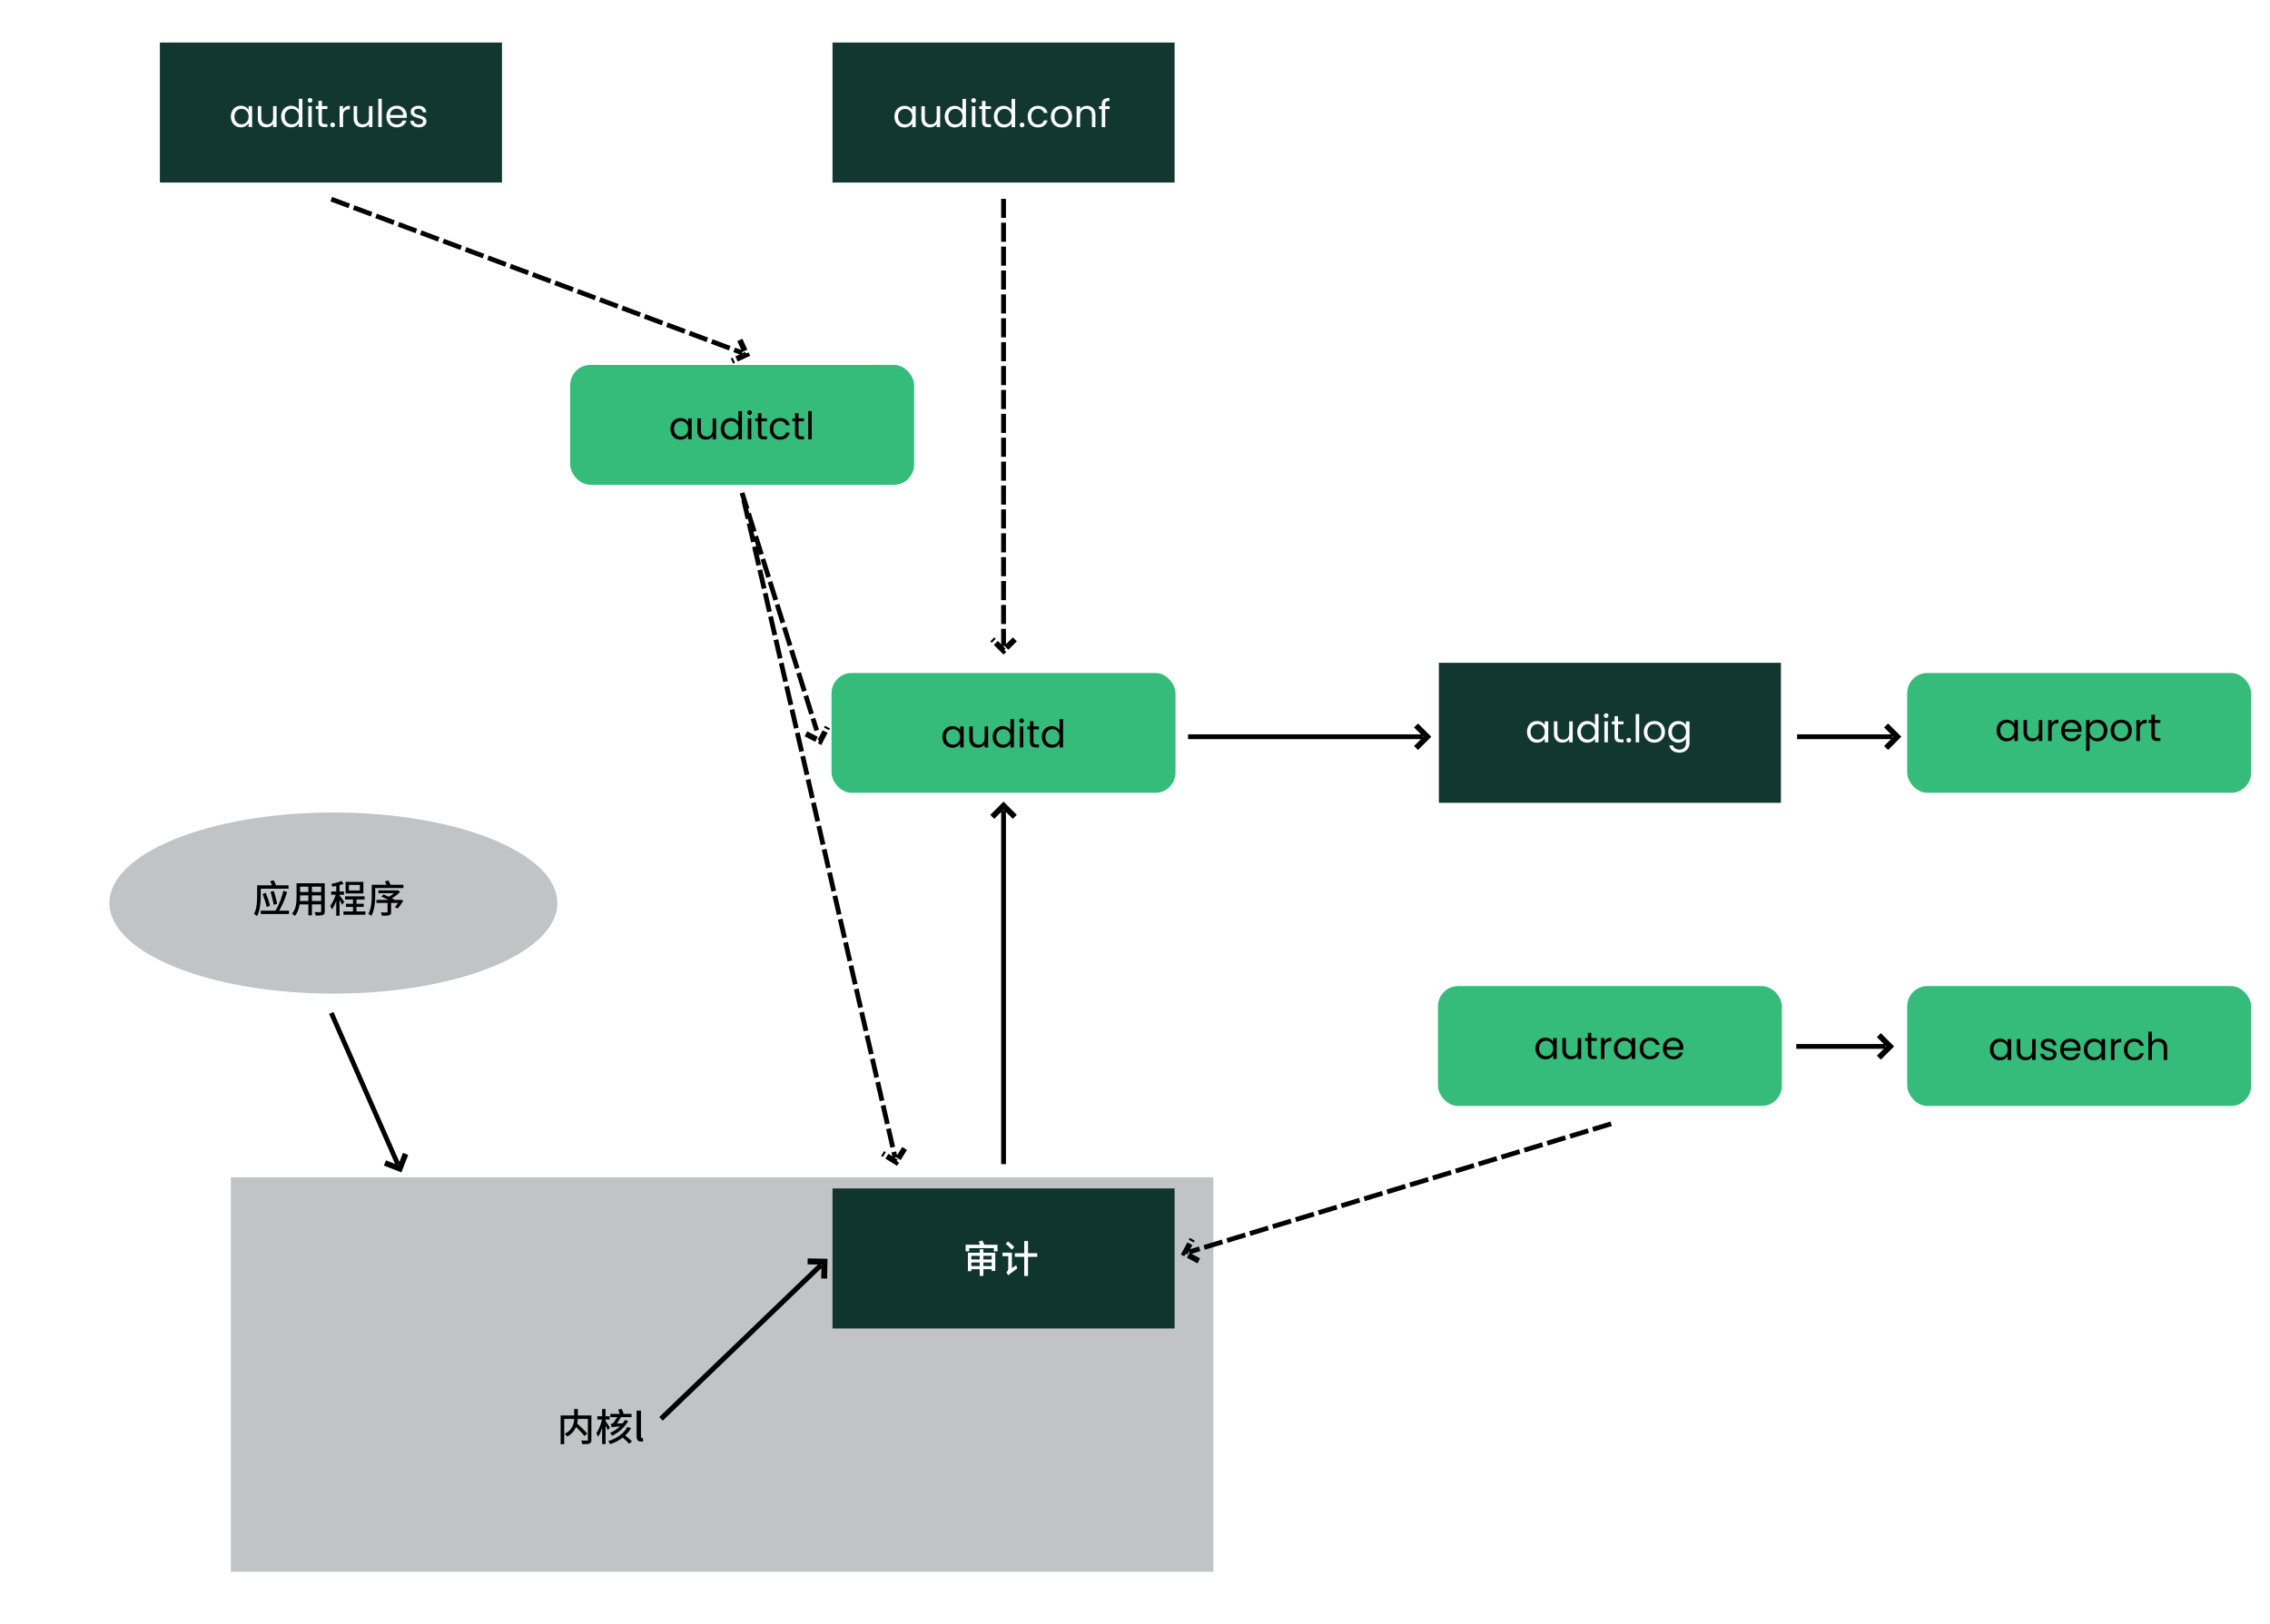 <?xml version="1.0" encoding="UTF-8" standalone="no"?>
<svg
   width="950"
   height="680"
   viewBox="0 0 251.35 179.92"
   version="1.1"
   id="svg2664"
   sodipodi:docname="audit_components.svg"
   inkscape:version="1.2.2 (732a01da63, 2022-12-09)"
   xmlns:inkscape="http://www.inkscape.org/namespaces/inkscape"
   xmlns:sodipodi="http://sodipodi.sourceforge.net/DTD/sodipodi-0.dtd"
   xmlns="http://www.w3.org/2000/svg"
   xmlns:svg="http://www.w3.org/2000/svg">
  <sodipodi:namedview
     id="namedview2787"
     pagecolor="#ffffff"
     bordercolor="#000000"
     borderopacity="0.25"
     inkscape:showpageshadow="2"
     inkscape:pageopacity="0.0"
     inkscape:pagecheckerboard="0"
     inkscape:deskcolor="#d1d1d1"
     showgrid="false"
     inkscape:zoom="1.1852941"
     inkscape:cx="475.40943"
     inkscape:cy="340"
     inkscape:window-width="1920"
     inkscape:window-height="1009"
     inkscape:window-x="-8"
     inkscape:window-y="-8"
     inkscape:window-maximized="1"
     inkscape:current-layer="svg2664" />
  <defs
     id="defs2658">
    <marker
       id="DotL"
       refX="0"
       refY="0"
       orient="auto"
       overflow="visible">
      <path
         d="M3.92 0a4 4 0 1 1-8 0 4 4 0 0 1 8 0z"
         id="path965"
         fill-rule="evenodd"
         stroke="#0c322c"
         stroke-width=".8pt"
         stroke-opacity="1"
         fill="#0c322c"
         fill-opacity="1" />
    </marker>
    <marker
       markerWidth="7.12"
       markerHeight="11.41"
       refX="3.56"
       refY="5.71"
       orient="auto"
       id="marker840">
      <path
         d="m.7.7 5 5-5 5"
         id="path838"
         fill="none"
         stroke="#0c322c"
         stroke-width="2"
         stroke-linecap="butt"
         stroke-linejoin="miter"
         stroke-miterlimit="4"
         stroke-dasharray="none"
         stroke-opacity="1" />
    </marker>
    <marker
       markerWidth="3.06"
       markerHeight="4.71"
       refX="1.53"
       refY="2.35"
       orient="auto"
       id="marker868">
      <path
         d="m2.7.35-2 2 2 2"
         id="path851-3"
         fill="none"
         stroke="#000"
         stroke-width="1"
         stroke-linecap="butt"
         stroke-linejoin="miter"
         stroke-opacity="1" />
    </marker>
    <marker
       markerWidth="3.06"
       markerHeight="4.71"
       refX="1.53"
       refY="2.35"
       orient="auto"
       id="marker883">
      <path
         d="m.35.35 2 2-2 2"
         id="path851"
         fill="none"
         stroke="#000"
         stroke-width="1"
         stroke-linecap="butt"
         stroke-linejoin="miter"
         stroke-opacity="1" />
    </marker>
    <marker
       markerWidth="3.06"
       markerHeight="4.71"
       refX="1.53"
       refY="2.35"
       orient="auto"
       id="marker8684506">
      <path
         d="m2.7.35-2 2 2 2"
         id="path1208"
         fill="#0c322c"
         stroke="#000"
         stroke-width="1"
         stroke-linecap="butt"
         stroke-linejoin="miter"
         stroke-opacity="1" />
    </marker>
    <marker
       markerWidth="3.06"
       markerHeight="4.71"
       refX="1.53"
       refY="2.35"
       orient="auto"
       id="marker8839976">
      <path
         d="m.35.35 2 2-2 2"
         id="path1211"
         fill="#0c322c"
         stroke="#000"
         stroke-width="1"
         stroke-linecap="butt"
         stroke-linejoin="miter"
         stroke-opacity="1" />
    </marker>
    <marker
       markerWidth="3.06"
       markerHeight="4.71"
       refX="1.53"
       refY="2.35"
       orient="auto"
       id="marker86845062245">
      <path
         d="m2.7.35-2 2 2 2"
         id="path1299"
         fill="#fff"
         stroke="#000"
         stroke-width="1"
         stroke-linecap="butt"
         stroke-linejoin="miter"
         stroke-opacity="1" />
    </marker>
    <marker
       markerWidth="3.06"
       markerHeight="4.71"
       refX="1.53"
       refY="2.35"
       orient="auto"
       id="marker88399767239">
      <path
         d="m.35.35 2 2-2 2"
         id="path1302"
         fill="#fff"
         stroke="#000"
         stroke-width="1"
         stroke-linecap="butt"
         stroke-linejoin="miter"
         stroke-opacity="1" />
    </marker>
    <marker
       markerWidth="3.06"
       markerHeight="4.71"
       refX="1.53"
       refY="2.35"
       orient="auto"
       id="marker868450622454738">
      <path
         d="m2.7.35-2 2 2 2"
         id="path1414"
         fill="#fff"
         stroke="#0c322c"
         stroke-width="1"
         stroke-linecap="butt"
         stroke-linejoin="miter"
         stroke-opacity="1" />
    </marker>
    <marker
       markerWidth="3.06"
       markerHeight="4.71"
       refX="1.53"
       refY="2.35"
       orient="auto"
       id="marker883997672393450">
      <path
         d="m.35.35 2 2-2 2"
         id="path1417"
         fill="#fff"
         stroke="#0c322c"
         stroke-width="1"
         stroke-linecap="butt"
         stroke-linejoin="miter"
         stroke-opacity="1" />
    </marker>
    <marker
       markerWidth="3.06"
       markerHeight="4.71"
       refX="1.53"
       refY="2.35"
       orient="auto"
       id="marker8684112">
      <path
         d="m2.7.35-2 2 2 2"
         id="path2096"
         fill="#fff"
         stroke="#0c322c"
         stroke-width="1"
         stroke-linecap="butt"
         stroke-linejoin="miter"
         stroke-opacity="1"
         fill-opacity="0" />
    </marker>
    <marker
       markerWidth="3.06"
       markerHeight="4.71"
       refX="1.53"
       refY="2.35"
       orient="auto"
       id="marker8834579">
      <path
         d="m.35.35 2 2-2 2"
         id="path2099"
         fill="#fff"
         stroke="#0c322c"
         stroke-width="1"
         stroke-linecap="butt"
         stroke-linejoin="miter"
         stroke-opacity="1"
         fill-opacity="0" />
    </marker>
    <marker
       markerWidth="3.06"
       markerHeight="4.71"
       refX="1.53"
       refY="2.35"
       orient="auto"
       id="marker8836481">
      <path
         d="m.35.35 2 2-2 2"
         id="path2261"
         fill="#fff"
         stroke="#0c322c"
         stroke-width="1"
         stroke-linecap="butt"
         stroke-linejoin="miter"
         stroke-opacity="1"
         fill-opacity="0" />
    </marker>
    <marker
       markerWidth="3.06"
       markerHeight="4.71"
       refX="1.53"
       refY="2.35"
       orient="auto"
       id="marker8836481-7">
      <path
         d="m.35.35 2 2-2 2"
         id="path2261-5"
         fill="#fff"
         fill-opacity="0"
         stroke="#0c322c"
         stroke-width="1"
         stroke-linecap="butt"
         stroke-linejoin="miter"
         stroke-opacity="1" />
    </marker>
  </defs>
  <g
     id="layer1">
    <rect
       id="rect3383"
       width="108.79"
       height="43.68"
       x="25.56"
       y="130.4"
       rx="0"
       ry="0"
       opacity=".97"
       fill="#c0c2c4"
       stroke-width=".56"
       stroke-linecap="square"
       stroke-dasharray="2.223, 0.556"
       paint-order="stroke fill markers"
       stop-color="#000" />
    <rect
       id="rect3251"
       width="38.09"
       height="13.27"
       x="92.07"
       y="74.54"
       rx="2.21"
       ry="2.26"
       opacity=".97"
       fill="#30ba78"
       stroke-width=".56"
       stroke-linecap="square"
       stroke-dasharray="2.223, 0.556"
       paint-order="stroke fill markers"
       stop-color="#000" />
    <g
       aria-label="auditd"
       id="text3255"
       style="font-weight:500;font-size:4.23px;line-height:1.25;font-family:Poppins;-inkscape-font-specification:'Poppins, Medium';letter-spacing:0;stroke-width:0.26">
      <path
         d="m 104.352,81.613 q 0,-0.355 0.144,-0.622 0.144,-0.271 0.393,-0.419 0.254,-0.148 0.563,-0.148 0.305,0 0.529,0.131 0.224,0.131 0.334,0.33 v -0.423 h 0.389 v 2.318 h -0.389 v -0.431 q -0.114,0.203 -0.343,0.338 -0.224,0.131 -0.525,0.131 -0.309,0 -0.558,-0.152 -0.25,-0.152 -0.393,-0.427 -0.144,-0.275 -0.144,-0.626 z m 1.963,0.004 q 0,-0.262 -0.106,-0.457 -0.106,-0.195 -0.288,-0.296 -0.178,-0.106 -0.393,-0.106 -0.216,0 -0.393,0.102 -0.178,0.102 -0.283,0.296 -0.106,0.195 -0.106,0.457 0,0.266 0.106,0.465 0.106,0.195 0.283,0.3 0.178,0.102 0.393,0.102 0.216,0 0.393,-0.102 0.182,-0.106 0.288,-0.3 0.106,-0.199 0.106,-0.461 z"
         id="path3503" />
      <path
         d="m 109.411,80.462 v 2.318 h -0.385 v -0.343 q -0.11,0.178 -0.309,0.279 -0.195,0.097 -0.431,0.097 -0.271,0 -0.486,-0.11 -0.216,-0.114 -0.343,-0.338 -0.123,-0.224 -0.123,-0.546 v -1.358 h 0.381 v 1.307 q 0,0.343 0.173,0.529 0.173,0.182 0.474,0.182 0.309,0 0.486,-0.19 0.178,-0.19 0.178,-0.554 v -1.273 z"
         id="path3505" />
      <path
         d="m 109.919,81.613 q 0,-0.355 0.144,-0.622 0.144,-0.271 0.393,-0.419 0.254,-0.148 0.567,-0.148 0.271,0 0.503,0.127 0.233,0.123 0.355,0.326 v -1.227 h 0.389 v 3.13 h -0.389 v -0.436 q -0.114,0.207 -0.338,0.343 -0.224,0.131 -0.525,0.131 -0.309,0 -0.563,-0.152 -0.25,-0.152 -0.393,-0.427 -0.144,-0.275 -0.144,-0.626 z m 1.963,0.004 q 0,-0.262 -0.106,-0.457 -0.106,-0.195 -0.288,-0.296 -0.178,-0.106 -0.393,-0.106 -0.216,0 -0.393,0.102 -0.178,0.102 -0.283,0.296 -0.106,0.195 -0.106,0.457 0,0.266 0.106,0.465 0.106,0.195 0.283,0.3 0.178,0.102 0.393,0.102 0.216,0 0.393,-0.102 0.182,-0.106 0.288,-0.3 0.106,-0.199 0.106,-0.461 z"
         id="path3507" />
      <path
         d="m 113.121,80.085 q -0.11,0 -0.186,-0.076 -0.076,-0.076 -0.076,-0.186 0,-0.11 0.076,-0.186 0.076,-0.076 0.186,-0.076 0.106,0 0.178,0.076 0.076,0.076 0.076,0.186 0,0.11 -0.076,0.186 -0.072,0.076 -0.178,0.076 z m 0.186,0.376 v 2.318 h -0.385 v -2.318 z"
         id="path3509" />
      <path
         d="m 114.432,80.779 v 1.366 q 0,0.169 0.072,0.241 0.072,0.068 0.25,0.068 h 0.283 v 0.326 h -0.347 q -0.321,0 -0.482,-0.148 -0.161,-0.148 -0.161,-0.486 v -1.366 h -0.3 v -0.317 h 0.3 v -0.584 h 0.385 v 0.584 h 0.605 v 0.317 z"
         id="path3511" />
      <path
         d="m 115.358,81.613 q 0,-0.355 0.144,-0.622 0.144,-0.271 0.393,-0.419 0.254,-0.148 0.567,-0.148 0.271,0 0.503,0.127 0.233,0.123 0.355,0.326 v -1.227 h 0.389 v 3.13 h -0.389 v -0.436 q -0.114,0.207 -0.338,0.343 -0.224,0.131 -0.525,0.131 -0.309,0 -0.563,-0.152 -0.25,-0.152 -0.393,-0.427 -0.144,-0.275 -0.144,-0.626 z m 1.963,0.004 q 0,-0.262 -0.106,-0.457 -0.106,-0.195 -0.288,-0.296 -0.178,-0.106 -0.393,-0.106 -0.216,0 -0.393,0.102 -0.178,0.102 -0.283,0.296 -0.106,0.195 -0.106,0.457 0,0.266 0.106,0.465 0.106,0.195 0.283,0.3 0.178,0.102 0.393,0.102 0.216,0 0.393,-0.102 0.182,-0.106 0.288,-0.3 0.106,-0.199 0.106,-0.461 z"
         id="path3513" />
    </g>
    <rect
       id="rect3257"
       width="37.88"
       height="15.51"
       x="17.7"
       y="4.71"
       rx="0"
       ry="0"
       opacity=".97"
       fill="#0c322c"
       stroke-width=".56"
       stroke-linecap="square"
       stroke-dasharray="2.223, 0.556"
       paint-order="stroke fill markers"
       stop-color="#000" />
    <g
       aria-label="audit.rules"
       id="text3264"
       style="font-weight:500;font-size:4.23px;line-height:1.25;font-family:Poppins;-inkscape-font-specification:'Poppins, Medium';letter-spacing:0;stroke-width:0.26">
      <path
         d="m 25.562,12.903 q 0,-0.355 0.144,-0.622 0.144,-0.271 0.393,-0.419 0.254,-0.148 0.563,-0.148 0.305,0 0.529,0.131 0.224,0.131 0.334,0.33 v -0.423 h 0.389 V 14.07 h -0.389 v -0.431 q -0.114,0.203 -0.343,0.338 -0.224,0.131 -0.525,0.131 -0.309,0 -0.558,-0.152 -0.25,-0.152 -0.393,-0.427 -0.144,-0.275 -0.144,-0.626 z m 1.963,0.004 q 0,-0.262 -0.106,-0.457 -0.106,-0.195 -0.288,-0.296 -0.178,-0.106 -0.393,-0.106 -0.216,0 -0.393,0.102 -0.178,0.102 -0.283,0.296 -0.106,0.195 -0.106,0.457 0,0.266 0.106,0.465 0.106,0.195 0.283,0.3 0.178,0.102 0.393,0.102 0.216,0 0.393,-0.102 0.182,-0.106 0.288,-0.3 0.106,-0.199 0.106,-0.461 z"
         style="fill:#ffffff"
         id="path3338" />
      <path
         d="M 30.621,11.752 V 14.07 h -0.385 v -0.343 q -0.11,0.178 -0.309,0.279 -0.195,0.097 -0.431,0.097 -0.271,0 -0.486,-0.11 -0.216,-0.114 -0.343,-0.338 -0.123,-0.224 -0.123,-0.546 v -1.358 h 0.381 v 1.307 q 0,0.343 0.173,0.529 0.173,0.182 0.474,0.182 0.309,0 0.486,-0.19 0.178,-0.19 0.178,-0.554 v -1.273 z"
         style="fill:#ffffff"
         id="path3340" />
      <path
         d="m 31.129,12.903 q 0,-0.355 0.144,-0.622 0.144,-0.271 0.393,-0.419 0.254,-0.148 0.567,-0.148 0.271,0 0.503,0.127 0.233,0.123 0.355,0.326 v -1.227 h 0.389 V 14.07 h -0.389 v -0.436 q -0.114,0.207 -0.338,0.343 -0.224,0.131 -0.525,0.131 -0.309,0 -0.563,-0.152 -0.25,-0.152 -0.393,-0.427 -0.144,-0.275 -0.144,-0.626 z m 1.963,0.004 q 0,-0.262 -0.106,-0.457 -0.106,-0.195 -0.288,-0.296 -0.178,-0.106 -0.393,-0.106 -0.216,0 -0.393,0.102 -0.178,0.102 -0.283,0.296 -0.106,0.195 -0.106,0.457 0,0.266 0.106,0.465 0.106,0.195 0.283,0.3 0.178,0.102 0.393,0.102 0.216,0 0.393,-0.102 0.182,-0.106 0.288,-0.3 0.106,-0.199 0.106,-0.461 z"
         style="fill:#ffffff"
         id="path3342" />
      <path
         d="m 34.331,11.375 q -0.11,0 -0.186,-0.076 -0.076,-0.076 -0.076,-0.186 0,-0.11 0.076,-0.186 0.076,-0.076 0.186,-0.076 0.106,0 0.178,0.076 0.076,0.076 0.076,0.186 0,0.11 -0.076,0.186 -0.072,0.076 -0.178,0.076 z m 0.186,0.376 V 14.07 h -0.385 v -2.318 z"
         style="fill:#ffffff"
         id="path3344" />
      <path
         d="m 35.642,12.069 v 1.366 q 0,0.169 0.072,0.241 0.072,0.068 0.25,0.068 h 0.283 V 14.07 h -0.347 q -0.321,0 -0.482,-0.148 -0.161,-0.148 -0.161,-0.486 v -1.366 h -0.3 v -0.317 h 0.3 v -0.584 h 0.385 v 0.584 h 0.605 v 0.317 z"
         style="fill:#ffffff"
         id="path3346" />
      <path
         d="m 36.835,14.095 q -0.11,0 -0.186,-0.076 -0.076,-0.076 -0.076,-0.186 0,-0.11 0.076,-0.186 0.076,-0.076 0.186,-0.076 0.106,0 0.178,0.076 0.076,0.076 0.076,0.186 0,0.11 -0.076,0.186 -0.072,0.076 -0.178,0.076 z"
         style="fill:#ffffff"
         id="path3348" />
      <path
         d="m 37.985,12.128 q 0.102,-0.199 0.288,-0.309 0.19,-0.11 0.461,-0.11 v 0.398 h -0.102 q -0.647,0 -0.647,0.702 V 14.07 h -0.385 v -2.318 h 0.385 z"
         style="fill:#ffffff"
         id="path3350" />
      <path
         d="M 41.234,11.752 V 14.07 h -0.385 v -0.343 q -0.11,0.178 -0.309,0.279 -0.195,0.097 -0.431,0.097 -0.271,0 -0.486,-0.11 -0.216,-0.114 -0.343,-0.338 -0.123,-0.224 -0.123,-0.546 v -1.358 h 0.381 v 1.307 q 0,0.343 0.173,0.529 0.173,0.182 0.474,0.182 0.309,0 0.486,-0.19 0.178,-0.19 0.178,-0.554 v -1.273 z"
         style="fill:#ffffff"
         id="path3352" />
      <path
         d="M 42.27,10.94 V 14.07 h -0.385 v -3.13 z"
         style="fill:#ffffff"
         id="path3354" />
      <path
         d="m 45.041,12.822 q 0,0.11 -0.013,0.233 h -1.853 q 0.021,0.343 0.233,0.537 0.216,0.19 0.52,0.19 0.25,0 0.415,-0.114 0.169,-0.118 0.237,-0.313 h 0.415 q -0.093,0.334 -0.372,0.546 -0.279,0.207 -0.694,0.207 -0.33,0 -0.592,-0.148 -0.258,-0.148 -0.406,-0.419 -0.148,-0.275 -0.148,-0.634 0,-0.36 0.144,-0.63 0.144,-0.271 0.402,-0.415 0.262,-0.148 0.601,-0.148 0.33,0 0.584,0.144 0.254,0.144 0.389,0.398 0.14,0.25 0.14,0.567 z m -0.398,-0.08 q 0,-0.22 -0.097,-0.376 -0.097,-0.161 -0.266,-0.241 -0.165,-0.085 -0.368,-0.085 -0.292,0 -0.499,0.186 -0.203,0.186 -0.233,0.516 z"
         style="fill:#ffffff"
         id="path3356" />
      <path
         d="m 46.369,14.108 q -0.266,0 -0.478,-0.089 -0.211,-0.093 -0.334,-0.254 -0.123,-0.165 -0.135,-0.376 h 0.398 q 0.017,0.173 0.161,0.283 0.148,0.11 0.385,0.11 0.22,0 0.347,-0.097 0.127,-0.097 0.127,-0.245 0,-0.152 -0.135,-0.224 -0.135,-0.076 -0.419,-0.148 -0.258,-0.068 -0.423,-0.135 -0.161,-0.072 -0.279,-0.207 -0.114,-0.14 -0.114,-0.364 0,-0.178 0.106,-0.326 0.106,-0.148 0.3,-0.233 0.195,-0.089 0.444,-0.089 0.385,0 0.622,0.195 0.237,0.195 0.254,0.533 h -0.385 q -0.013,-0.182 -0.148,-0.292 -0.131,-0.11 -0.355,-0.11 -0.207,0 -0.33,0.089 -0.123,0.089 -0.123,0.233 0,0.114 0.072,0.19 0.076,0.072 0.186,0.118 0.114,0.042 0.313,0.097 0.25,0.068 0.406,0.135 0.157,0.063 0.266,0.195 0.114,0.131 0.118,0.343 0,0.19 -0.106,0.343 -0.106,0.152 -0.3,0.241 -0.19,0.085 -0.44,0.085 z"
         style="fill:#ffffff"
         id="path3358" />
    </g>
    <rect
       id="rect3257-2"
       width="37.88"
       height="15.51"
       x="92.18"
       y="4.71"
       rx="0"
       ry="0"
       opacity=".97"
       fill="#0c322c"
       stroke-width=".56"
       stroke-linecap="square"
       stroke-dasharray="2.223, 0.556"
       paint-order="stroke fill markers"
       stop-color="#000" />
    <g
       aria-label="auditd.conf"
       id="text3264-8"
       style="font-weight:500;font-size:4.23px;line-height:1.25;font-family:Poppins;-inkscape-font-specification:'Poppins, Medium';letter-spacing:0;stroke-width:0.26">
      <path
         d="m 99.042,12.913 q 0,-0.355 0.144,-0.622 0.144,-0.271 0.393,-0.419 0.254,-0.148 0.563,-0.148 0.305,0 0.529,0.131 0.224,0.131 0.334,0.33 v -0.423 h 0.389 V 14.08 h -0.389 v -0.431 q -0.114,0.203 -0.343,0.338 -0.224,0.131 -0.525,0.131 -0.309,0 -0.558,-0.152 -0.25,-0.152 -0.393,-0.427 -0.144,-0.275 -0.144,-0.626 z m 1.963,0.004 q 0,-0.262 -0.106,-0.457 -0.106,-0.195 -0.288,-0.296 -0.178,-0.106 -0.393,-0.106 -0.216,0 -0.393,0.102 -0.178,0.102 -0.283,0.296 -0.106,0.195 -0.106,0.457 0,0.266 0.106,0.465 0.106,0.195 0.283,0.3 0.178,0.102 0.393,0.102 0.216,0 0.393,-0.102 0.182,-0.106 0.288,-0.3 0.106,-0.199 0.106,-0.461 z"
         style="fill:#ffffff"
         id="path3361" />
      <path
         d="M 104.101,11.762 V 14.08 h -0.385 v -0.343 q -0.11,0.178 -0.309,0.279 -0.195,0.097 -0.431,0.097 -0.271,0 -0.486,-0.11 -0.216,-0.114 -0.343,-0.338 -0.123,-0.224 -0.123,-0.546 v -1.358 h 0.381 v 1.307 q 0,0.343 0.173,0.529 0.173,0.182 0.474,0.182 0.309,0 0.486,-0.19 0.178,-0.19 0.178,-0.554 v -1.273 z"
         style="fill:#ffffff"
         id="path3363" />
      <path
         d="m 104.609,12.913 q 0,-0.355 0.144,-0.622 0.144,-0.271 0.393,-0.419 0.254,-0.148 0.567,-0.148 0.271,0 0.503,0.127 0.233,0.123 0.355,0.326 v -1.227 h 0.389 V 14.08 h -0.389 v -0.436 q -0.114,0.207 -0.338,0.343 -0.224,0.131 -0.525,0.131 -0.309,0 -0.563,-0.152 -0.25,-0.152 -0.393,-0.427 -0.144,-0.275 -0.144,-0.626 z m 1.963,0.004 q 0,-0.262 -0.106,-0.457 -0.106,-0.195 -0.288,-0.296 -0.178,-0.106 -0.393,-0.106 -0.216,0 -0.393,0.102 -0.178,0.102 -0.283,0.296 -0.106,0.195 -0.106,0.457 0,0.266 0.106,0.465 0.106,0.195 0.283,0.3 0.178,0.102 0.393,0.102 0.216,0 0.393,-0.102 0.182,-0.106 0.288,-0.3 0.106,-0.199 0.106,-0.461 z"
         style="fill:#ffffff"
         id="path3365" />
      <path
         d="m 107.811,11.385 q -0.11,0 -0.186,-0.076 -0.076,-0.076 -0.076,-0.186 0,-0.11 0.076,-0.186 0.076,-0.076 0.186,-0.076 0.106,0 0.178,0.076 0.076,0.076 0.076,0.186 0,0.11 -0.076,0.186 -0.072,0.076 -0.178,0.076 z m 0.186,0.376 V 14.08 h -0.385 v -2.318 z"
         style="fill:#ffffff"
         id="path3367" />
      <path
         d="m 109.122,12.079 v 1.366 q 0,0.169 0.072,0.241 0.072,0.068 0.25,0.068 h 0.283 V 14.08 h -0.347 q -0.321,0 -0.482,-0.148 -0.161,-0.148 -0.161,-0.486 v -1.366 h -0.3 v -0.317 h 0.3 v -0.584 h 0.385 v 0.584 h 0.605 v 0.317 z"
         style="fill:#ffffff"
         id="path3369" />
      <path
         d="m 110.048,12.913 q 0,-0.355 0.144,-0.622 0.144,-0.271 0.393,-0.419 0.254,-0.148 0.567,-0.148 0.271,0 0.503,0.127 0.233,0.123 0.355,0.326 v -1.227 h 0.389 V 14.08 h -0.389 v -0.436 q -0.114,0.207 -0.338,0.343 -0.224,0.131 -0.525,0.131 -0.309,0 -0.563,-0.152 -0.25,-0.152 -0.393,-0.427 -0.144,-0.275 -0.144,-0.626 z m 1.963,0.004 q 0,-0.262 -0.106,-0.457 -0.106,-0.195 -0.288,-0.296 -0.178,-0.106 -0.393,-0.106 -0.216,0 -0.393,0.102 -0.178,0.102 -0.283,0.296 -0.106,0.195 -0.106,0.457 0,0.266 0.106,0.465 0.106,0.195 0.283,0.3 0.178,0.102 0.393,0.102 0.216,0 0.393,-0.102 0.182,-0.106 0.288,-0.3 0.106,-0.199 0.106,-0.461 z"
         style="fill:#ffffff"
         id="path3371" />
      <path
         d="m 113.174,14.105 q -0.11,0 -0.186,-0.076 -0.076,-0.076 -0.076,-0.186 0,-0.11 0.076,-0.186 0.076,-0.076 0.186,-0.076 0.106,0 0.178,0.076 0.076,0.076 0.076,0.186 0,0.11 -0.076,0.186 -0.072,0.076 -0.178,0.076 z"
         style="fill:#ffffff"
         id="path3373" />
      <path
         d="m 113.796,12.917 q 0,-0.36 0.144,-0.626 0.144,-0.271 0.398,-0.419 0.258,-0.148 0.588,-0.148 0.427,0 0.702,0.207 0.279,0.207 0.368,0.575 h -0.415 q -0.059,-0.211 -0.233,-0.334 -0.169,-0.123 -0.423,-0.123 -0.33,0 -0.533,0.228 -0.203,0.224 -0.203,0.639 0,0.419 0.203,0.647 0.203,0.228 0.533,0.228 0.254,0 0.423,-0.118 0.169,-0.118 0.233,-0.338 h 0.415 q -0.093,0.355 -0.372,0.571 -0.279,0.211 -0.698,0.211 -0.33,0 -0.588,-0.148 -0.254,-0.148 -0.398,-0.419 -0.144,-0.271 -0.144,-0.634 z"
         style="fill:#ffffff"
         id="path3375" />
      <path
         d="m 117.519,14.118 q -0.326,0 -0.592,-0.148 -0.262,-0.148 -0.415,-0.419 -0.148,-0.275 -0.148,-0.634 0,-0.355 0.152,-0.626 0.157,-0.275 0.423,-0.419 0.266,-0.148 0.596,-0.148 0.33,0 0.596,0.148 0.266,0.144 0.419,0.415 0.157,0.271 0.157,0.63 0,0.36 -0.161,0.634 -0.157,0.271 -0.427,0.419 -0.271,0.148 -0.601,0.148 z m 0,-0.338 q 0.207,0 0.389,-0.097 0.182,-0.097 0.292,-0.292 0.114,-0.195 0.114,-0.474 0,-0.279 -0.11,-0.474 -0.11,-0.195 -0.288,-0.288 -0.178,-0.097 -0.385,-0.097 -0.211,0 -0.389,0.097 -0.173,0.093 -0.279,0.288 -0.106,0.195 -0.106,0.474 0,0.283 0.102,0.478 0.106,0.195 0.279,0.292 0.173,0.093 0.381,0.093 z"
         style="fill:#ffffff"
         id="path3377" />
      <path
         d="m 120.344,11.72 q 0.423,0 0.685,0.258 0.262,0.254 0.262,0.736 V 14.08 h -0.381 v -1.311 q 0,-0.347 -0.173,-0.529 -0.173,-0.186 -0.474,-0.186 -0.305,0 -0.486,0.19 -0.178,0.19 -0.178,0.554 V 14.08 h -0.385 v -2.318 h 0.385 v 0.33 q 0.114,-0.178 0.309,-0.275 0.199,-0.097 0.436,-0.097 z"
         style="fill:#ffffff"
         id="path3379" />
      <path
         d="M 122.865,12.079 H 122.379 V 14.08 h -0.385 v -2.001 h -0.3 v -0.317 h 0.3 v -0.165 q 0,-0.389 0.199,-0.567 0.203,-0.182 0.647,-0.182 v 0.321 q -0.254,0 -0.36,0.102 -0.102,0.097 -0.102,0.326 v 0.165 h 0.486 z"
         style="fill:#ffffff"
         id="path3381" />
    </g>
    <rect
       id="rect3257-9"
       width="37.88"
       height="15.51"
       x="159.32"
       y="73.41"
       rx="0"
       ry="0"
       opacity=".97"
       fill="#0c322c"
       stroke-width=".56"
       stroke-linecap="square"
       stroke-dasharray="2.223, 0.556"
       paint-order="stroke fill markers"
       stop-color="#000" />
    <g
       aria-label="audit.log"
       id="text3264-9"
       style="font-weight:500;font-size:4.23px;line-height:1.25;font-family:Poppins;-inkscape-font-specification:'Poppins, Medium';letter-spacing:0;stroke-width:0.26">
      <path
         d="m 169.082,81.053 q 0,-0.355 0.144,-0.622 0.144,-0.271 0.393,-0.419 0.254,-0.148 0.563,-0.148 0.305,0 0.529,0.131 0.224,0.131 0.334,0.33 v -0.423 h 0.389 v 2.318 h -0.389 v -0.431 q -0.114,0.203 -0.343,0.338 -0.224,0.131 -0.525,0.131 -0.309,0 -0.558,-0.152 -0.25,-0.152 -0.393,-0.427 -0.144,-0.275 -0.144,-0.626 z m 1.963,0.004 q 0,-0.262 -0.106,-0.457 -0.106,-0.195 -0.288,-0.296 -0.178,-0.106 -0.393,-0.106 -0.216,0 -0.393,0.102 -0.178,0.102 -0.283,0.296 -0.106,0.195 -0.106,0.457 0,0.266 0.106,0.465 0.106,0.195 0.283,0.3 0.178,0.102 0.393,0.102 0.216,0 0.393,-0.102 0.182,-0.106 0.288,-0.3 0.106,-0.199 0.106,-0.461 z"
         style="fill:#ffffff"
         id="path3650" />
      <path
         d="m 174.141,79.902 v 2.318 h -0.385 v -0.343 q -0.11,0.178 -0.309,0.279 -0.195,0.097 -0.431,0.097 -0.271,0 -0.486,-0.11 -0.216,-0.114 -0.343,-0.338 -0.123,-0.224 -0.123,-0.546 v -1.358 h 0.381 v 1.307 q 0,0.343 0.173,0.529 0.173,0.182 0.474,0.182 0.309,0 0.486,-0.19 0.178,-0.19 0.178,-0.554 v -1.273 z"
         style="fill:#ffffff"
         id="path3652" />
      <path
         d="m 174.649,81.053 q 0,-0.355 0.144,-0.622 0.144,-0.271 0.393,-0.419 0.254,-0.148 0.567,-0.148 0.271,0 0.503,0.127 0.233,0.123 0.355,0.326 v -1.227 h 0.389 v 3.13 h -0.389 v -0.436 q -0.114,0.207 -0.338,0.343 -0.224,0.131 -0.525,0.131 -0.309,0 -0.563,-0.152 -0.25,-0.152 -0.393,-0.427 -0.144,-0.275 -0.144,-0.626 z m 1.963,0.004 q 0,-0.262 -0.106,-0.457 -0.106,-0.195 -0.288,-0.296 -0.178,-0.106 -0.393,-0.106 -0.216,0 -0.393,0.102 -0.178,0.102 -0.283,0.296 -0.106,0.195 -0.106,0.457 0,0.266 0.106,0.465 0.106,0.195 0.283,0.3 0.178,0.102 0.393,0.102 0.216,0 0.393,-0.102 0.182,-0.106 0.288,-0.3 0.106,-0.199 0.106,-0.461 z"
         style="fill:#ffffff"
         id="path3654" />
      <path
         d="m 177.851,79.525 q -0.11,0 -0.186,-0.076 -0.076,-0.076 -0.076,-0.186 0,-0.11 0.076,-0.186 0.076,-0.076 0.186,-0.076 0.106,0 0.178,0.076 0.076,0.076 0.076,0.186 0,0.11 -0.076,0.186 -0.072,0.076 -0.178,0.076 z m 0.186,0.376 v 2.318 h -0.385 v -2.318 z"
         style="fill:#ffffff"
         id="path3656" />
      <path
         d="m 179.162,80.219 v 1.366 q 0,0.169 0.072,0.241 0.072,0.068 0.25,0.068 h 0.283 v 0.326 h -0.347 q -0.321,0 -0.482,-0.148 -0.161,-0.148 -0.161,-0.486 v -1.366 h -0.3 v -0.317 h 0.3 v -0.584 h 0.385 v 0.584 h 0.605 v 0.317 z"
         style="fill:#ffffff"
         id="path3658" />
      <path
         d="m 180.355,82.245 q -0.11,0 -0.186,-0.076 -0.076,-0.076 -0.076,-0.186 0,-0.11 0.076,-0.186 0.076,-0.076 0.186,-0.076 0.106,0 0.178,0.076 0.076,0.076 0.076,0.186 0,0.11 -0.076,0.186 -0.072,0.076 -0.178,0.076 z"
         style="fill:#ffffff"
         id="path3660" />
      <path
         d="m 181.505,79.09 v 3.13 h -0.385 v -3.13 z"
         style="fill:#ffffff"
         id="path3662" />
      <path
         d="m 183.172,82.258 q -0.326,0 -0.592,-0.148 -0.262,-0.148 -0.415,-0.419 -0.148,-0.275 -0.148,-0.634 0,-0.355 0.152,-0.626 0.157,-0.275 0.423,-0.419 0.266,-0.148 0.596,-0.148 0.33,0 0.596,0.148 0.266,0.144 0.419,0.415 0.157,0.271 0.157,0.63 0,0.36 -0.161,0.634 -0.157,0.271 -0.427,0.419 -0.271,0.148 -0.601,0.148 z m 0,-0.338 q 0.207,0 0.389,-0.097 0.182,-0.097 0.292,-0.292 0.114,-0.195 0.114,-0.474 0,-0.279 -0.11,-0.474 -0.11,-0.195 -0.288,-0.288 -0.178,-0.097 -0.385,-0.097 -0.211,0 -0.389,0.097 -0.173,0.093 -0.279,0.288 -0.106,0.195 -0.106,0.474 0,0.283 0.102,0.478 0.106,0.195 0.279,0.292 0.173,0.093 0.381,0.093 z"
         style="fill:#ffffff"
         id="path3664" />
      <path
         d="m 185.824,79.864 q 0.3,0 0.525,0.131 0.228,0.131 0.338,0.33 v -0.423 h 0.389 v 2.369 q 0,0.317 -0.135,0.563 -0.135,0.25 -0.389,0.389 -0.25,0.14 -0.584,0.14 -0.457,0 -0.761,-0.216 -0.305,-0.216 -0.36,-0.588 h 0.381 q 0.063,0.211 0.262,0.338 0.199,0.131 0.478,0.131 0.317,0 0.516,-0.199 0.203,-0.199 0.203,-0.558 v -0.486 q -0.114,0.203 -0.338,0.338 -0.224,0.135 -0.525,0.135 -0.309,0 -0.563,-0.152 -0.25,-0.152 -0.393,-0.427 -0.144,-0.275 -0.144,-0.626 0,-0.355 0.144,-0.622 0.144,-0.271 0.393,-0.419 0.254,-0.148 0.563,-0.148 z m 0.863,1.193 q 0,-0.262 -0.106,-0.457 -0.106,-0.195 -0.288,-0.296 -0.178,-0.106 -0.393,-0.106 -0.216,0 -0.393,0.102 -0.178,0.102 -0.283,0.296 -0.106,0.195 -0.106,0.457 0,0.266 0.106,0.465 0.106,0.195 0.283,0.3 0.178,0.102 0.393,0.102 0.216,0 0.393,-0.102 0.182,-0.106 0.288,-0.3 0.106,-0.199 0.106,-0.461 z"
         style="fill:#ffffff"
         id="path3666" />
    </g>
    <rect
       id="rect3257-0"
       width="37.88"
       height="15.51"
       x="92.18"
       y="131.63"
       rx="0"
       ry="0"
       opacity=".97"
       fill="#0c322c"
       stroke-width=".56"
       stroke-linecap="square"
       stroke-dasharray="2.223, 0.556"
       paint-order="stroke fill markers"
       stop-color="#000" />
    <g
       aria-label="审计"
       id="text3264-2"
       style="font-weight:500;font-size:4.23px;line-height:1.25;font-family:Poppins;-inkscape-font-specification:'Poppins, Medium';letter-spacing:0;stroke-width:0.26">
      <path
         d="m 109.808,139.095 v 0.398 h -0.922 v -0.398 z m -0.922,1.134 v -0.402 h 0.922 v 0.402 z m -1.332,0 v -0.402 h 0.926 v 0.402 z m 0.926,-1.134 v 0.398 h -0.926 v -0.398 z m 0.406,-0.728 h -0.406 v 0.385 h -1.307 v 2.035 h 0.381 v -0.216 h 0.926 v 0.744 h 0.406 v -0.744 h 0.922 v 0.199 h 0.393 v -2.018 h -1.316 z m 0.076,-0.499 0.03,-0.008 c -0.046,-0.118 -0.144,-0.313 -0.22,-0.461 l -0.41,0.114 c 0.055,0.106 0.114,0.245 0.161,0.355 h -1.599 v 0.728 h 0.389 v -0.355 h 2.733 v 0.355 h 0.402 v -0.728 z"
         style="font-family:'Noto Sans CJK SC';-inkscape-font-specification:'Noto Sans CJK SC Medium';text-align:center;text-anchor:middle;fill:#ffffff"
         id="path3525" />
      <path
         d="m 112.299,138.126 c -0.144,-0.178 -0.453,-0.44 -0.689,-0.626 l -0.25,0.254 c 0.233,0.199 0.533,0.482 0.673,0.66 z m -0.254,2.339 v -1.722 h -1.041 v 0.389 h 0.639 v 1.4 c 0,0.186 -0.127,0.317 -0.216,0.368 0.072,0.089 0.169,0.262 0.203,0.368 0.072,-0.093 0.203,-0.195 1.015,-0.783 -0.034,-0.076 -0.097,-0.241 -0.123,-0.355 z m 2.809,-1.662 h -1.024 v -1.345 h -0.419 v 1.345 h -1.041 v 0.406 h 1.041 v 2.115 h 0.419 v -2.115 h 1.024 z"
         style="font-family:'Noto Sans CJK SC';-inkscape-font-specification:'Noto Sans CJK SC Medium';text-align:center;text-anchor:middle;fill:#ffffff"
         id="path3527" />
    </g>
    <rect
       id="rect3251-6"
       width="38.09"
       height="13.27"
       x="63.13"
       y="40.42"
       rx="2.21"
       ry="2.26"
       opacity=".97"
       fill="#30ba78"
       stroke-width=".56"
       stroke-linecap="square"
       stroke-dasharray="2.223, 0.556"
       paint-order="stroke fill markers"
       stop-color="#000" />
    <g
       aria-label="auditctl"
       id="text3255-1"
       style="font-weight:500;font-size:4.23px;line-height:1.25;font-family:Poppins;-inkscape-font-specification:'Poppins, Medium';letter-spacing:0;stroke-width:0.26">
      <path
         d="m 74.232,47.493 q 0,-0.355 0.144,-0.622 0.144,-0.271 0.393,-0.419 0.254,-0.148 0.563,-0.148 0.305,0 0.529,0.131 0.224,0.131 0.334,0.33 v -0.423 h 0.389 V 48.66 h -0.389 v -0.431 q -0.114,0.203 -0.343,0.338 -0.224,0.131 -0.525,0.131 -0.309,0 -0.558,-0.152 -0.25,-0.152 -0.393,-0.427 -0.144,-0.275 -0.144,-0.626 z m 1.963,0.004 q 0,-0.262 -0.106,-0.457 -0.106,-0.195 -0.288,-0.296 -0.178,-0.106 -0.393,-0.106 -0.216,0 -0.393,0.102 -0.178,0.102 -0.283,0.296 -0.106,0.195 -0.106,0.457 0,0.266 0.106,0.465 0.106,0.195 0.283,0.3 0.178,0.102 0.393,0.102 0.216,0 0.393,-0.102 0.182,-0.106 0.288,-0.3 0.106,-0.199 0.106,-0.461 z"
         id="path3384" />
      <path
         d="M 79.291,46.342 V 48.66 h -0.385 v -0.343 q -0.11,0.178 -0.309,0.279 -0.195,0.097 -0.431,0.097 -0.271,0 -0.486,-0.11 -0.216,-0.114 -0.343,-0.338 -0.123,-0.224 -0.123,-0.546 v -1.358 h 0.381 v 1.307 q 0,0.343 0.173,0.529 0.173,0.182 0.474,0.182 0.309,0 0.486,-0.19 0.178,-0.19 0.178,-0.554 v -1.273 z"
         id="path3386" />
      <path
         d="m 79.799,47.493 q 0,-0.355 0.144,-0.622 0.144,-0.271 0.393,-0.419 0.254,-0.148 0.567,-0.148 0.271,0 0.503,0.127 0.233,0.123 0.355,0.326 v -1.227 h 0.389 V 48.66 h -0.389 v -0.436 q -0.114,0.207 -0.338,0.343 -0.224,0.131 -0.525,0.131 -0.309,0 -0.563,-0.152 -0.25,-0.152 -0.393,-0.427 -0.144,-0.275 -0.144,-0.626 z m 1.963,0.004 q 0,-0.262 -0.106,-0.457 -0.106,-0.195 -0.288,-0.296 -0.178,-0.106 -0.393,-0.106 -0.216,0 -0.393,0.102 -0.178,0.102 -0.283,0.296 -0.106,0.195 -0.106,0.457 0,0.266 0.106,0.465 0.106,0.195 0.283,0.3 0.178,0.102 0.393,0.102 0.216,0 0.393,-0.102 0.182,-0.106 0.288,-0.3 0.106,-0.199 0.106,-0.461 z"
         id="path3388" />
      <path
         d="m 83.001,45.965 q -0.11,0 -0.186,-0.076 -0.076,-0.076 -0.076,-0.186 0,-0.11 0.076,-0.186 0.076,-0.076 0.186,-0.076 0.106,0 0.178,0.076 0.076,0.076 0.076,0.186 0,0.11 -0.076,0.186 -0.072,0.076 -0.178,0.076 z m 0.186,0.376 V 48.66 h -0.385 v -2.318 z"
         id="path3390" />
      <path
         d="m 84.312,46.659 v 1.366 q 0,0.169 0.072,0.241 0.072,0.068 0.25,0.068 h 0.283 V 48.66 h -0.347 q -0.321,0 -0.482,-0.148 -0.161,-0.148 -0.161,-0.486 v -1.366 h -0.3 v -0.317 h 0.3 v -0.584 h 0.385 v 0.584 h 0.605 v 0.317 z"
         id="path3392" />
      <path
         d="m 85.238,47.497 q 0,-0.36 0.144,-0.626 0.144,-0.271 0.398,-0.419 0.258,-0.148 0.588,-0.148 0.427,0 0.702,0.207 0.279,0.207 0.368,0.575 h -0.415 q -0.059,-0.211 -0.233,-0.334 -0.169,-0.123 -0.423,-0.123 -0.33,0 -0.533,0.228 -0.203,0.224 -0.203,0.639 0,0.419 0.203,0.647 0.203,0.228 0.533,0.228 0.254,0 0.423,-0.118 0.169,-0.118 0.233,-0.338 h 0.415 q -0.093,0.355 -0.372,0.571 -0.279,0.211 -0.698,0.211 -0.33,0 -0.588,-0.148 -0.254,-0.148 -0.398,-0.419 -0.144,-0.271 -0.144,-0.634 z"
         id="path3394" />
      <path
         d="m 88.419,46.659 v 1.366 q 0,0.169 0.072,0.241 0.072,0.068 0.25,0.068 h 0.283 V 48.66 h -0.347 q -0.321,0 -0.482,-0.148 -0.161,-0.148 -0.161,-0.486 v -1.366 h -0.3 v -0.317 h 0.3 v -0.584 h 0.385 v 0.584 h 0.605 v 0.317 z"
         id="path3396" />
      <path
         d="M 89.874,45.53 V 48.66 h -0.385 v -3.13 z"
         id="path3398" />
    </g>
    <rect
       id="rect3251-2"
       width="38.09"
       height="13.27"
       x="211.18"
       y="74.54"
       rx="2.21"
       ry="2.26"
       opacity=".97"
       fill="#30ba78"
       stroke-width=".56"
       stroke-linecap="square"
       stroke-dasharray="2.223, 0.556"
       paint-order="stroke fill markers"
       stop-color="#000" />
    <g
       aria-label="aureport"
       id="text3255-15"
       style="font-weight:500;font-size:4.23px;line-height:1.25;font-family:Poppins;-inkscape-font-specification:'Poppins, Medium';letter-spacing:0;stroke-width:0.26">
      <path
         d="m 221.082,80.903 q 0,-0.355 0.144,-0.622 0.144,-0.271 0.393,-0.419 0.254,-0.148 0.563,-0.148 0.305,0 0.529,0.131 0.224,0.131 0.334,0.33 v -0.423 h 0.389 V 82.07 h -0.389 v -0.431 q -0.114,0.203 -0.343,0.338 -0.224,0.131 -0.525,0.131 -0.309,0 -0.558,-0.152 -0.25,-0.152 -0.393,-0.427 -0.144,-0.275 -0.144,-0.626 z m 1.963,0.004 q 0,-0.262 -0.106,-0.457 -0.106,-0.195 -0.288,-0.296 -0.178,-0.106 -0.393,-0.106 -0.216,0 -0.393,0.102 -0.178,0.102 -0.283,0.296 -0.106,0.195 -0.106,0.457 0,0.266 0.106,0.465 0.106,0.195 0.283,0.3 0.178,0.102 0.393,0.102 0.216,0 0.393,-0.102 0.182,-0.106 0.288,-0.3 0.106,-0.199 0.106,-0.461 z"
         id="path3670" />
      <path
         d="M 226.141,79.752 V 82.07 h -0.385 v -0.343 q -0.11,0.178 -0.309,0.279 -0.195,0.097 -0.431,0.097 -0.271,0 -0.486,-0.11 -0.216,-0.114 -0.343,-0.338 -0.123,-0.224 -0.123,-0.546 v -1.358 h 0.381 v 1.307 q 0,0.343 0.173,0.529 0.173,0.182 0.474,0.182 0.309,0 0.486,-0.19 0.178,-0.19 0.178,-0.554 v -1.273 z"
         id="path3672" />
      <path
         d="m 227.177,80.128 q 0.102,-0.199 0.288,-0.309 0.19,-0.11 0.461,-0.11 v 0.398 h -0.102 q -0.647,0 -0.647,0.702 V 82.07 h -0.385 v -2.318 h 0.385 z"
         id="path3674" />
      <path
         d="m 230.485,80.822 q 0,0.11 -0.013,0.233 h -1.853 q 0.021,0.343 0.233,0.537 0.216,0.19 0.52,0.19 0.25,0 0.415,-0.114 0.169,-0.118 0.237,-0.313 h 0.415 q -0.093,0.334 -0.372,0.546 -0.279,0.207 -0.694,0.207 -0.33,0 -0.592,-0.148 -0.258,-0.148 -0.406,-0.419 -0.148,-0.275 -0.148,-0.634 0,-0.36 0.144,-0.63 0.144,-0.271 0.402,-0.415 0.262,-0.148 0.601,-0.148 0.33,0 0.584,0.144 0.254,0.144 0.389,0.398 0.14,0.25 0.14,0.567 z m -0.398,-0.08 q 0,-0.22 -0.097,-0.376 -0.097,-0.161 -0.266,-0.241 -0.165,-0.085 -0.368,-0.085 -0.292,0 -0.499,0.186 -0.203,0.186 -0.233,0.516 z"
         id="path3676" />
      <path
         d="m 231.378,80.179 q 0.114,-0.199 0.338,-0.33 0.228,-0.135 0.529,-0.135 0.309,0 0.558,0.148 0.254,0.148 0.398,0.419 0.144,0.266 0.144,0.622 0,0.351 -0.144,0.626 -0.144,0.275 -0.398,0.427 -0.25,0.152 -0.558,0.152 -0.296,0 -0.525,-0.131 -0.224,-0.135 -0.343,-0.334 v 1.527 h -0.385 v -3.418 h 0.385 z m 1.574,0.723 q 0,-0.262 -0.106,-0.457 -0.106,-0.195 -0.288,-0.296 -0.178,-0.102 -0.393,-0.102 -0.211,0 -0.393,0.106 -0.178,0.102 -0.288,0.3 -0.106,0.195 -0.106,0.453 0,0.262 0.106,0.461 0.11,0.195 0.288,0.3 0.182,0.102 0.393,0.102 0.216,0 0.393,-0.102 0.182,-0.106 0.288,-0.3 0.106,-0.199 0.106,-0.465 z"
         id="path3678" />
      <path
         d="m 234.863,82.108 q -0.326,0 -0.592,-0.148 -0.262,-0.148 -0.415,-0.419 -0.148,-0.275 -0.148,-0.634 0,-0.355 0.152,-0.626 0.157,-0.275 0.423,-0.419 0.266,-0.148 0.596,-0.148 0.33,0 0.596,0.148 0.266,0.144 0.419,0.415 0.157,0.271 0.157,0.63 0,0.36 -0.161,0.634 -0.157,0.271 -0.427,0.419 -0.271,0.148 -0.601,0.148 z m 0,-0.338 q 0.207,0 0.389,-0.097 0.182,-0.097 0.292,-0.292 0.114,-0.195 0.114,-0.474 0,-0.279 -0.11,-0.474 -0.11,-0.195 -0.288,-0.288 -0.178,-0.097 -0.385,-0.097 -0.211,0 -0.389,0.097 -0.173,0.093 -0.279,0.288 -0.106,0.195 -0.106,0.474 0,0.283 0.102,0.478 0.106,0.195 0.279,0.292 0.173,0.093 0.381,0.093 z"
         id="path3680" />
      <path
         d="m 236.944,80.128 q 0.102,-0.199 0.288,-0.309 0.19,-0.11 0.461,-0.11 v 0.398 h -0.102 q -0.647,0 -0.647,0.702 V 82.07 h -0.385 v -2.318 h 0.385 z"
         id="path3682" />
      <path
         d="m 238.607,80.069 v 1.366 q 0,0.169 0.072,0.241 0.072,0.068 0.25,0.068 h 0.283 V 82.07 h -0.347 q -0.321,0 -0.482,-0.148 -0.161,-0.148 -0.161,-0.486 v -1.366 h -0.3 v -0.317 h 0.3 v -0.584 h 0.385 v 0.584 h 0.605 v 0.317 z"
         id="path3684" />
    </g>
    <rect
       id="rect3251-9"
       width="38.09"
       height="13.27"
       x="159.22"
       y="109.22"
       rx="2.21"
       ry="2.26"
       opacity=".97"
       fill="#30ba78"
       stroke-width=".56"
       stroke-linecap="square"
       stroke-dasharray="2.223, 0.556"
       paint-order="stroke fill markers"
       stop-color="#000" />
    <g
       aria-label="autrace"
       id="text3255-14"
       style="font-weight:500;font-size:4.23px;line-height:1.25;font-family:Poppins;-inkscape-font-specification:'Poppins, Medium';letter-spacing:0;stroke-width:0.26">
      <path
         d="m 170.022,116.123 q 0,-0.355 0.144,-0.622 0.144,-0.271 0.393,-0.419 0.254,-0.148 0.563,-0.148 0.305,0 0.529,0.131 0.224,0.131 0.334,0.33 v -0.423 h 0.389 V 117.29 h -0.389 v -0.431 q -0.114,0.203 -0.343,0.338 -0.224,0.131 -0.525,0.131 -0.309,0 -0.558,-0.152 -0.25,-0.152 -0.393,-0.427 -0.144,-0.275 -0.144,-0.626 z m 1.963,0.004 q 0,-0.262 -0.106,-0.457 -0.106,-0.195 -0.288,-0.296 -0.178,-0.106 -0.393,-0.106 -0.216,0 -0.393,0.102 -0.178,0.102 -0.283,0.296 -0.106,0.195 -0.106,0.457 0,0.266 0.106,0.465 0.106,0.195 0.283,0.3 0.178,0.102 0.393,0.102 0.216,0 0.393,-0.102 0.182,-0.106 0.288,-0.3 0.106,-0.199 0.106,-0.461 z"
         id="path3687" />
      <path
         d="M 175.081,114.972 V 117.29 h -0.385 v -0.343 q -0.11,0.178 -0.309,0.279 -0.195,0.097 -0.431,0.097 -0.271,0 -0.486,-0.11 -0.216,-0.114 -0.343,-0.338 -0.123,-0.224 -0.123,-0.546 v -1.358 h 0.381 v 1.307 q 0,0.343 0.173,0.529 0.173,0.182 0.474,0.182 0.309,0 0.486,-0.19 0.178,-0.19 0.178,-0.554 v -1.273 z"
         id="path3689" />
      <path
         d="m 176.202,115.289 v 1.366 q 0,0.169 0.072,0.241 0.072,0.068 0.25,0.068 h 0.283 V 117.29 h -0.347 q -0.321,0 -0.482,-0.148 -0.161,-0.148 -0.161,-0.486 v -1.366 h -0.3 v -0.317 h 0.3 v -0.584 h 0.385 v 0.584 h 0.605 v 0.317 z"
         id="path3692" />
      <path
         d="m 177.657,115.348 q 0.102,-0.199 0.288,-0.309 0.19,-0.11 0.461,-0.11 v 0.398 h -0.102 q -0.647,0 -0.647,0.702 V 117.29 h -0.385 v -2.318 h 0.385 z"
         id="path3694" />
      <path
         d="m 178.706,116.123 q 0,-0.355 0.144,-0.622 0.144,-0.271 0.393,-0.419 0.254,-0.148 0.563,-0.148 0.305,0 0.529,0.131 0.224,0.131 0.334,0.33 v -0.423 h 0.389 V 117.29 h -0.389 v -0.431 q -0.114,0.203 -0.343,0.338 -0.224,0.131 -0.525,0.131 -0.309,0 -0.558,-0.152 -0.25,-0.152 -0.393,-0.427 -0.144,-0.275 -0.144,-0.626 z m 1.963,0.004 q 0,-0.262 -0.106,-0.457 -0.106,-0.195 -0.288,-0.296 -0.178,-0.106 -0.393,-0.106 -0.216,0 -0.393,0.102 -0.178,0.102 -0.283,0.296 -0.106,0.195 -0.106,0.457 0,0.266 0.106,0.465 0.106,0.195 0.283,0.3 0.178,0.102 0.393,0.102 0.216,0 0.393,-0.102 0.182,-0.106 0.288,-0.3 0.106,-0.199 0.106,-0.461 z"
         id="path3696" />
      <path
         d="m 181.566,116.127 q 0,-0.36 0.144,-0.626 0.144,-0.271 0.398,-0.419 0.258,-0.148 0.588,-0.148 0.427,0 0.702,0.207 0.279,0.207 0.368,0.575 h -0.415 q -0.059,-0.211 -0.233,-0.334 -0.169,-0.123 -0.423,-0.123 -0.33,0 -0.533,0.228 -0.203,0.224 -0.203,0.639 0,0.419 0.203,0.647 0.203,0.228 0.533,0.228 0.254,0 0.423,-0.118 0.169,-0.118 0.233,-0.338 h 0.415 q -0.093,0.355 -0.372,0.571 -0.279,0.211 -0.698,0.211 -0.33,0 -0.588,-0.148 -0.254,-0.148 -0.398,-0.419 -0.144,-0.271 -0.144,-0.634 z"
         id="path3698" />
      <path
         d="m 186.392,116.042 q 0,0.11 -0.013,0.233 h -1.853 q 0.021,0.343 0.233,0.537 0.216,0.19 0.52,0.19 0.25,0 0.415,-0.114 0.169,-0.118 0.237,-0.313 h 0.415 q -0.093,0.334 -0.372,0.546 -0.279,0.207 -0.694,0.207 -0.33,0 -0.592,-0.148 -0.258,-0.148 -0.406,-0.419 -0.148,-0.275 -0.148,-0.634 0,-0.36 0.144,-0.63 0.144,-0.271 0.402,-0.415 0.262,-0.148 0.601,-0.148 0.33,0 0.584,0.144 0.254,0.144 0.389,0.398 0.14,0.25 0.14,0.567 z m -0.398,-0.08 q 0,-0.22 -0.097,-0.376 -0.097,-0.161 -0.266,-0.241 -0.165,-0.085 -0.368,-0.085 -0.292,0 -0.499,0.186 -0.203,0.186 -0.233,0.516 z"
         id="path3700" />
    </g>
    <rect
       id="rect3251-0"
       width="38.09"
       height="13.27"
       x="211.18"
       y="109.22"
       rx="2.21"
       ry="2.26"
       opacity=".97"
       fill="#30ba78"
       stroke-width=".56"
       stroke-linecap="square"
       stroke-dasharray="2.223, 0.556"
       paint-order="stroke fill markers"
       stop-color="#000" />
    <g
       aria-label="ausearch"
       id="text3255-7"
       style="font-weight:500;font-size:4.23px;line-height:1.25;font-family:Poppins;-inkscape-font-specification:'Poppins, Medium';letter-spacing:0;stroke-width:0.26">
      <path
         d="m 220.342,116.233 q 0,-0.355 0.144,-0.622 0.144,-0.271 0.393,-0.419 0.254,-0.148 0.563,-0.148 0.305,0 0.529,0.131 0.224,0.131 0.334,0.33 v -0.423 h 0.389 V 117.4 h -0.389 v -0.431 q -0.114,0.203 -0.343,0.338 -0.224,0.131 -0.525,0.131 -0.309,0 -0.558,-0.152 -0.25,-0.152 -0.393,-0.427 -0.144,-0.275 -0.144,-0.626 z m 1.963,0.004 q 0,-0.262 -0.106,-0.457 -0.106,-0.195 -0.288,-0.296 -0.178,-0.106 -0.393,-0.106 -0.216,0 -0.393,0.102 -0.178,0.102 -0.283,0.296 -0.106,0.195 -0.106,0.457 0,0.266 0.106,0.465 0.106,0.195 0.283,0.3 0.178,0.102 0.393,0.102 0.216,0 0.393,-0.102 0.182,-0.106 0.288,-0.3 0.106,-0.199 0.106,-0.461 z"
         id="path3703" />
      <path
         d="M 225.401,115.082 V 117.4 h -0.385 v -0.343 q -0.11,0.178 -0.309,0.279 -0.195,0.097 -0.431,0.097 -0.271,0 -0.486,-0.11 -0.216,-0.114 -0.343,-0.338 -0.123,-0.224 -0.123,-0.546 v -1.358 h 0.381 v 1.307 q 0,0.343 0.173,0.529 0.173,0.182 0.474,0.182 0.309,0 0.486,-0.19 0.178,-0.19 0.178,-0.554 v -1.273 z"
         id="path3705" />
      <path
         d="m 226.873,117.438 q -0.266,0 -0.478,-0.089 -0.211,-0.093 -0.334,-0.254 -0.123,-0.165 -0.135,-0.376 h 0.398 q 0.017,0.173 0.161,0.283 0.148,0.11 0.385,0.11 0.22,0 0.347,-0.097 0.127,-0.097 0.127,-0.245 0,-0.152 -0.135,-0.224 -0.135,-0.076 -0.419,-0.148 -0.258,-0.068 -0.423,-0.135 -0.161,-0.072 -0.279,-0.207 -0.114,-0.14 -0.114,-0.364 0,-0.178 0.106,-0.326 0.106,-0.148 0.3,-0.233 0.195,-0.089 0.444,-0.089 0.385,0 0.622,0.195 0.237,0.195 0.254,0.533 h -0.385 q -0.013,-0.182 -0.148,-0.292 -0.131,-0.11 -0.355,-0.11 -0.207,0 -0.33,0.089 -0.123,0.089 -0.123,0.233 0,0.114 0.072,0.19 0.076,0.072 0.186,0.118 0.114,0.042 0.313,0.097 0.25,0.068 0.406,0.135 0.157,0.064 0.266,0.195 0.114,0.131 0.118,0.343 0,0.19 -0.106,0.343 -0.106,0.152 -0.3,0.241 -0.19,0.085 -0.44,0.085 z"
         id="path3707" />
      <path
         d="m 230.375,116.152 q 0,0.11 -0.013,0.233 h -1.853 q 0.021,0.343 0.233,0.537 0.216,0.19 0.52,0.19 0.25,0 0.415,-0.114 0.169,-0.118 0.237,-0.313 h 0.415 q -0.093,0.334 -0.372,0.546 -0.279,0.207 -0.694,0.207 -0.33,0 -0.592,-0.148 -0.258,-0.148 -0.406,-0.419 -0.148,-0.275 -0.148,-0.634 0,-0.36 0.144,-0.63 0.144,-0.271 0.402,-0.415 0.262,-0.148 0.601,-0.148 0.33,0 0.584,0.144 0.254,0.144 0.389,0.398 0.14,0.25 0.14,0.567 z m -0.398,-0.08 q 0,-0.22 -0.097,-0.376 -0.097,-0.161 -0.266,-0.241 -0.165,-0.085 -0.368,-0.085 -0.292,0 -0.499,0.186 -0.203,0.186 -0.233,0.516 z"
         id="path3709" />
      <path
         d="m 230.739,116.233 q 0,-0.355 0.144,-0.622 0.144,-0.271 0.393,-0.419 0.254,-0.148 0.563,-0.148 0.305,0 0.529,0.131 0.224,0.131 0.334,0.33 v -0.423 h 0.389 V 117.4 h -0.389 v -0.431 q -0.114,0.203 -0.343,0.338 -0.224,0.131 -0.525,0.131 -0.309,0 -0.558,-0.152 -0.25,-0.152 -0.393,-0.427 -0.144,-0.275 -0.144,-0.626 z m 1.963,0.004 q 0,-0.262 -0.106,-0.457 -0.106,-0.195 -0.288,-0.296 -0.178,-0.106 -0.393,-0.106 -0.216,0 -0.393,0.102 -0.178,0.102 -0.283,0.296 -0.106,0.195 -0.106,0.457 0,0.266 0.106,0.465 0.106,0.195 0.283,0.3 0.178,0.102 0.393,0.102 0.216,0 0.393,-0.102 0.182,-0.106 0.288,-0.3 0.106,-0.199 0.106,-0.461 z"
         id="path3711" />
      <path
         d="m 234.127,115.458 q 0.102,-0.199 0.288,-0.309 0.19,-0.11 0.461,-0.11 v 0.398 h -0.102 q -0.647,0 -0.647,0.702 V 117.4 h -0.385 v -2.318 h 0.385 z"
         id="path3713" />
      <path
         d="m 235.177,116.237 q 0,-0.36 0.144,-0.626 0.144,-0.271 0.398,-0.419 0.258,-0.148 0.588,-0.148 0.427,0 0.702,0.207 0.279,0.207 0.368,0.575 h -0.415 q -0.059,-0.211 -0.233,-0.334 -0.169,-0.123 -0.423,-0.123 -0.33,0 -0.533,0.228 -0.203,0.224 -0.203,0.639 0,0.419 0.203,0.647 0.203,0.228 0.533,0.228 0.254,0 0.423,-0.118 0.169,-0.118 0.233,-0.338 h 0.415 q -0.093,0.355 -0.372,0.571 -0.279,0.211 -0.698,0.211 -0.33,0 -0.588,-0.148 -0.254,-0.148 -0.398,-0.419 -0.144,-0.271 -0.144,-0.634 z"
         id="path3715" />
      <path
         d="m 239.038,115.04 q 0.262,0 0.474,0.114 0.211,0.11 0.33,0.334 0.123,0.224 0.123,0.546 V 117.4 h -0.381 v -1.311 q 0,-0.347 -0.173,-0.529 -0.173,-0.186 -0.474,-0.186 -0.305,0 -0.486,0.19 -0.178,0.19 -0.178,0.554 V 117.4 h -0.385 v -3.13 h 0.385 v 1.142 q 0.114,-0.178 0.313,-0.275 0.203,-0.097 0.453,-0.097 z"
         id="path3717" />
    </g>
    <ellipse
       id="path3385"
       cx="36.91"
       cy="100.02"
       rx="24.8"
       ry="10.03"
       opacity=".97"
       fill="#c0c2c4"
       stroke-width=".87"
       stroke-linecap="square"
       stroke-dasharray="3.493, 0.873"
       paint-order="stroke fill markers"
       stop-color="#000"
       stroke="none"
       stroke-miterlimit="4"
       stroke-dashoffset="0" />
    <g
       aria-label="应用程序"
       id="text3389"
       style="font-weight:500;font-size:4.23px;line-height:1.25;font-family:Poppins;-inkscape-font-specification:'Poppins, Medium';letter-spacing:0;stroke-width:0.26">
      <path
         d="m 31.947,98.429 v -0.372 h -1.392 c -0.055,-0.161 -0.152,-0.376 -0.245,-0.554 l -0.389,0.097 c 0.068,0.14 0.135,0.309 0.19,0.457 h -1.641 v 1.138 c 0,0.596 -0.03,1.447 -0.347,2.039 0.093,0.038 0.271,0.152 0.343,0.224 0.347,-0.639 0.402,-1.612 0.402,-2.263 v -0.766 z m -1.269,1.679 c -0.063,-0.389 -0.22,-0.969 -0.364,-1.426 l -0.36,0.093 c 0.135,0.457 0.288,1.053 0.343,1.442 z m -0.778,0.203 c -0.093,-0.389 -0.292,-0.969 -0.478,-1.421 l -0.343,0.131 c 0.169,0.457 0.372,1.053 0.453,1.447 z m 1.003,0.554 c 0.376,-0.634 0.685,-1.375 0.884,-2.06 l -0.415,-0.144 c -0.161,0.715 -0.474,1.565 -0.88,2.204 h -1.62 v 0.372 h 3.126 v -0.372 z"
         style="font-family:'Noto Sans CJK SC';-inkscape-font-specification:'Noto Sans CJK SC Medium';text-align:center;text-anchor:middle"
         id="path3516" />
      <path
         d="m 34.535,99.796 v -0.626 h 1.024 v 0.626 z m -1.328,0 c 0.013,-0.157 0.017,-0.313 0.017,-0.457 v -0.169 h 0.918 v 0.626 z m 0.935,-1.59 v 0.596 h -0.918 v -0.596 z m 1.417,0.596 h -1.024 v -0.596 h 1.024 z m 0.393,-0.973 h -3.118 v 1.506 c 0,0.596 -0.042,1.345 -0.503,1.857 0.089,0.046 0.25,0.182 0.309,0.258 0.309,-0.343 0.461,-0.816 0.529,-1.282 h 0.973 v 1.21 h 0.393 v -1.21 h 1.024 v 0.757 c 0,0.08 -0.03,0.106 -0.106,0.106 -0.08,0 -0.36,0.004 -0.63,-0.008 0.051,0.102 0.114,0.275 0.131,0.381 0.389,0.004 0.634,-0.004 0.791,-0.068 0.152,-0.059 0.207,-0.178 0.207,-0.406 z"
         style="font-family:'Noto Sans CJK SC';-inkscape-font-specification:'Noto Sans CJK SC Medium';text-align:center;text-anchor:middle"
         id="path3518" />
      <path
         d="m 39.848,98.624 h -1.218 v -0.613 h 1.218 z m 0.381,-0.948 h -1.963 v 1.282 h 1.963 z m -2.111,2.208 c -0.072,-0.114 -0.406,-0.554 -0.525,-0.698 v -0.085 h 0.491 v -0.364 h -0.491 v -0.698 c 0.165,-0.047 0.326,-0.097 0.461,-0.152 l -0.241,-0.317 c -0.279,0.135 -0.728,0.254 -1.121,0.334 0.038,0.085 0.089,0.216 0.11,0.3 0.135,-0.021 0.283,-0.047 0.427,-0.076 v 0.609 h -0.563 v 0.364 h 0.503 c -0.14,0.44 -0.381,0.948 -0.609,1.239 0.068,0.102 0.161,0.271 0.199,0.385 0.165,-0.228 0.334,-0.571 0.47,-0.939 v 1.637 h 0.364 v -1.768 c 0.11,0.199 0.228,0.427 0.283,0.558 z m 1.354,1.066 v -0.499 h 0.799 v -0.347 h -0.799 v -0.478 h 0.897 v -0.351 h -2.17 v 0.351 h 0.884 v 0.478 h -0.783 v 0.347 h 0.783 v 0.499 h -1.058 v 0.364 h 2.436 v -0.364 z"
         style="font-family:'Noto Sans CJK SC';-inkscape-font-specification:'Noto Sans CJK SC Medium';text-align:center;text-anchor:middle"
         id="path3520" />
      <path
         d="m 44.311,99.673 h -0.694 l 0.034,-0.034 c -0.072,-0.047 -0.165,-0.093 -0.266,-0.144 0.338,-0.195 0.673,-0.457 0.914,-0.706 l -0.254,-0.195 -0.085,0.021 h -2.064 v 0.317 h 1.722 c -0.169,0.144 -0.372,0.292 -0.563,0.398 -0.203,-0.093 -0.415,-0.186 -0.592,-0.262 l -0.237,0.233 c 0.237,0.102 0.529,0.245 0.778,0.372 h -1.328 v 0.334 h 1.235 v 0.981 c 0,0.059 -0.021,0.076 -0.102,0.08 -0.08,0.004 -0.372,0.004 -0.651,-0.008 0.051,0.106 0.11,0.258 0.127,0.364 0.372,0 0.634,0.004 0.799,-0.055 0.173,-0.055 0.22,-0.157 0.22,-0.372 v -0.99 h 0.766 c -0.11,0.173 -0.237,0.347 -0.347,0.474 l 0.309,0.144 c 0.203,-0.216 0.427,-0.55 0.622,-0.859 l -0.279,-0.114 z m -1.074,-1.679 c -0.055,-0.135 -0.148,-0.33 -0.228,-0.478 l -0.385,0.106 c 0.055,0.11 0.118,0.254 0.165,0.372 h -1.629 v 1.151 c 0,0.613 -0.03,1.472 -0.372,2.073 0.085,0.042 0.262,0.152 0.326,0.22 0.368,-0.643 0.431,-1.629 0.431,-2.288 v -0.791 h 3.118 v -0.364 z"
         style="font-family:'Noto Sans CJK SC';-inkscape-font-specification:'Noto Sans CJK SC Medium';text-align:center;text-anchor:middle"
         id="path3522" />
    </g>
    <path
       d="M111.12 22.02v49.53"
       id="path3655"
       fill="none"
       stroke="#000"
       stroke-width=".53"
       stroke-linecap="butt"
       stroke-linejoin="miter"
       stroke-miterlimit="4"
       stroke-dasharray="2.117,0.529"
       stroke-dashoffset="0"
       stroke-opacity="1"
       marker-end="url(#marker883)" />
    <path
       d="M131.55 81.6h25.98"
       id="path3657"
       fill="none"
       stroke="#000"
       stroke-width=".53"
       stroke-linecap="butt"
       stroke-linejoin="miter"
       stroke-miterlimit="4"
       stroke-dasharray="none"
       stroke-opacity="1"
       marker-end="url(#marker883)" />
    <path
       d="M198.99 81.6h10.59"
       id="path3659"
       fill="none"
       stroke="#000"
       stroke-width=".53"
       stroke-linecap="butt"
       stroke-linejoin="miter"
       stroke-miterlimit="4"
       stroke-dasharray="none"
       stroke-opacity="1"
       marker-end="url(#marker883)" />
    <path
       d="M198.9 115.9h9.88"
       id="path3661"
       fill="none"
       stroke="#000"
       stroke-width=".53"
       stroke-linecap="butt"
       stroke-linejoin="miter"
       stroke-miterlimit="4"
       stroke-dasharray="none"
       stroke-opacity="1"
       marker-end="url(#marker883)" />
    <path
       d="m178.4 124.47-46.73 14.2"
       id="path3663"
       fill="none"
       stroke="#000"
       stroke-width=".53"
       stroke-linecap="butt"
       stroke-linejoin="miter"
       stroke-miterlimit="4"
       stroke-dasharray="2.117, 0.529"
       stroke-dashoffset="0"
       stroke-opacity="1"
       marker-end="url(#marker883)" />
    <path
       d="M111.12 128.94v-39.2"
       id="path3665"
       fill="none"
       stroke="#000"
       stroke-width=".53"
       stroke-linecap="butt"
       stroke-linejoin="miter"
       stroke-miterlimit="4"
       stroke-dasharray="none"
       stroke-opacity="1"
       marker-end="url(#marker883)" />
    <path
       d="m90.65 81.6-8.48-27 16.94 73.6"
       id="path3667"
       fill="none"
       stroke="#000"
       stroke-width=".53"
       stroke-linecap="butt"
       stroke-linejoin="miter"
       stroke-miterlimit="4"
       stroke-dasharray="2.117, 0.529"
       stroke-dashoffset="0"
       stroke-opacity="1"
       marker-start="url(#marker86845062245)"
       marker-end="url(#marker883)" />
    <path
       d="m36.68 112.19 7.38 16.79"
       id="path3669"
       fill="none"
       stroke="#000"
       stroke-width=".53"
       stroke-linecap="butt"
       stroke-linejoin="miter"
       stroke-miterlimit="4"
       stroke-dasharray="none"
       stroke-opacity="1"
       marker-end="url(#marker883)" />
    <path
       d="m36.68 22.06 45.49 17.02"
       id="path3671"
       fill="none"
       stroke="#000"
       stroke-width=".53"
       stroke-linecap="butt"
       stroke-linejoin="miter"
       stroke-miterlimit="4"
       stroke-dasharray="2.117,0.529"
       stroke-dashoffset="0"
       stroke-opacity="1"
       marker-end="url(#marker883)" />
    <g
       aria-label="内核l"
       id="text3389-7"
       style="font-weight:500;font-size:4.23px;line-height:1.25;font-family:Poppins;-inkscape-font-specification:'Poppins, Medium';letter-spacing:0;stroke-width:0.26">
      <path
         d="m 65.482,156.772 h -1.502 v -0.711 h -0.406 v 0.711 h -1.497 v 3.181 h 0.393 v -2.8 h 1.1 c -0.021,0.541 -0.165,1.201 -1.045,1.667 0.093,0.072 0.228,0.211 0.279,0.296 0.52,-0.305 0.816,-0.677 0.981,-1.062 0.351,0.338 0.728,0.736 0.922,0.994 l 0.321,-0.258 c -0.245,-0.3 -0.732,-0.766 -1.121,-1.117 0.038,-0.182 0.059,-0.355 0.068,-0.52 h 1.117 v 2.305 c 0,0.076 -0.025,0.097 -0.106,0.102 -0.08,0.004 -0.368,0.004 -0.643,-0.008 0.055,0.106 0.118,0.288 0.135,0.398 0.372,0 0.634,-0.004 0.791,-0.072 0.157,-0.063 0.211,-0.182 0.211,-0.415 z"
         style="font-family:'Noto Sans CJK SC';-inkscape-font-specification:'Noto Sans CJK SC Medium';text-align:end;text-anchor:end"
         id="path3530" />
      <path
         d="m 69.187,157.271 c -0.063,0.123 -0.148,0.254 -0.237,0.372 l -0.647,0.034 c 0.144,-0.216 0.317,-0.495 0.453,-0.715 h 1.172 v -0.36 h -0.88 c -0.03,-0.157 -0.131,-0.389 -0.237,-0.567 l -0.368,0.114 c 0.072,0.14 0.144,0.313 0.182,0.453 h -1.049 v 0.36 h 0.766 c -0.144,0.228 -0.347,0.558 -0.419,0.634 -0.076,0.08 -0.211,0.11 -0.3,0.131 0.03,0.085 0.089,0.271 0.106,0.36 0.08,-0.03 0.216,-0.051 0.914,-0.106 -0.3,0.296 -0.681,0.55 -1.087,0.728 0.068,0.076 0.173,0.216 0.216,0.305 0.766,-0.355 1.417,-0.96 1.789,-1.62 z m -1.654,0.85 c -0.072,-0.114 -0.376,-0.584 -0.486,-0.74 v -0.157 h 0.448 v -0.364 h -0.448 v -0.795 h -0.376 v 0.795 h -0.537 v 0.364 h 0.52 c -0.118,0.546 -0.364,1.18 -0.626,1.514 0.072,0.106 0.157,0.279 0.199,0.389 0.161,-0.237 0.321,-0.605 0.444,-0.998 v 1.815 h 0.376 v -2.077 c 0.102,0.195 0.203,0.406 0.254,0.529 z m 1.937,-0.08 c -0.355,0.685 -1.151,1.282 -2.128,1.578 0.072,0.085 0.182,0.237 0.228,0.33 0.52,-0.173 0.986,-0.419 1.379,-0.723 0.271,0.228 0.563,0.499 0.715,0.681 l 0.305,-0.262 c -0.165,-0.178 -0.474,-0.44 -0.749,-0.656 0.262,-0.241 0.482,-0.508 0.651,-0.804 z"
         style="font-family:'Noto Sans CJK SC';-inkscape-font-specification:'Noto Sans CJK SC Medium';text-align:end;text-anchor:end"
         id="path3532" />
      <path
         d="m 70.968,159.665 c 0.118,0 0.203,-0.017 0.262,-0.038 l -0.063,-0.368 c -0.042,0.008 -0.059,0.008 -0.08,0.008 -0.059,0 -0.118,-0.046 -0.118,-0.178 v -2.851 h -0.482 v 2.826 c 0,0.376 0.131,0.601 0.482,0.601 z"
         style="font-family:'Noto Sans CJK SC';-inkscape-font-specification:'Noto Sans CJK SC Medium';text-align:end;text-anchor:end"
         id="path3534" />
    </g>
    <path
       d="m73.19 157.15 17.71-17.03"
       id="path3691"
       fill="none"
       stroke="#000"
       stroke-width=".56"
       stroke-linecap="butt"
       stroke-linejoin="miter"
       stroke-miterlimit="4"
       stroke-dasharray="none"
       stroke-opacity="1"
       marker-end="url(#marker883)" />
  </g>
</svg>
